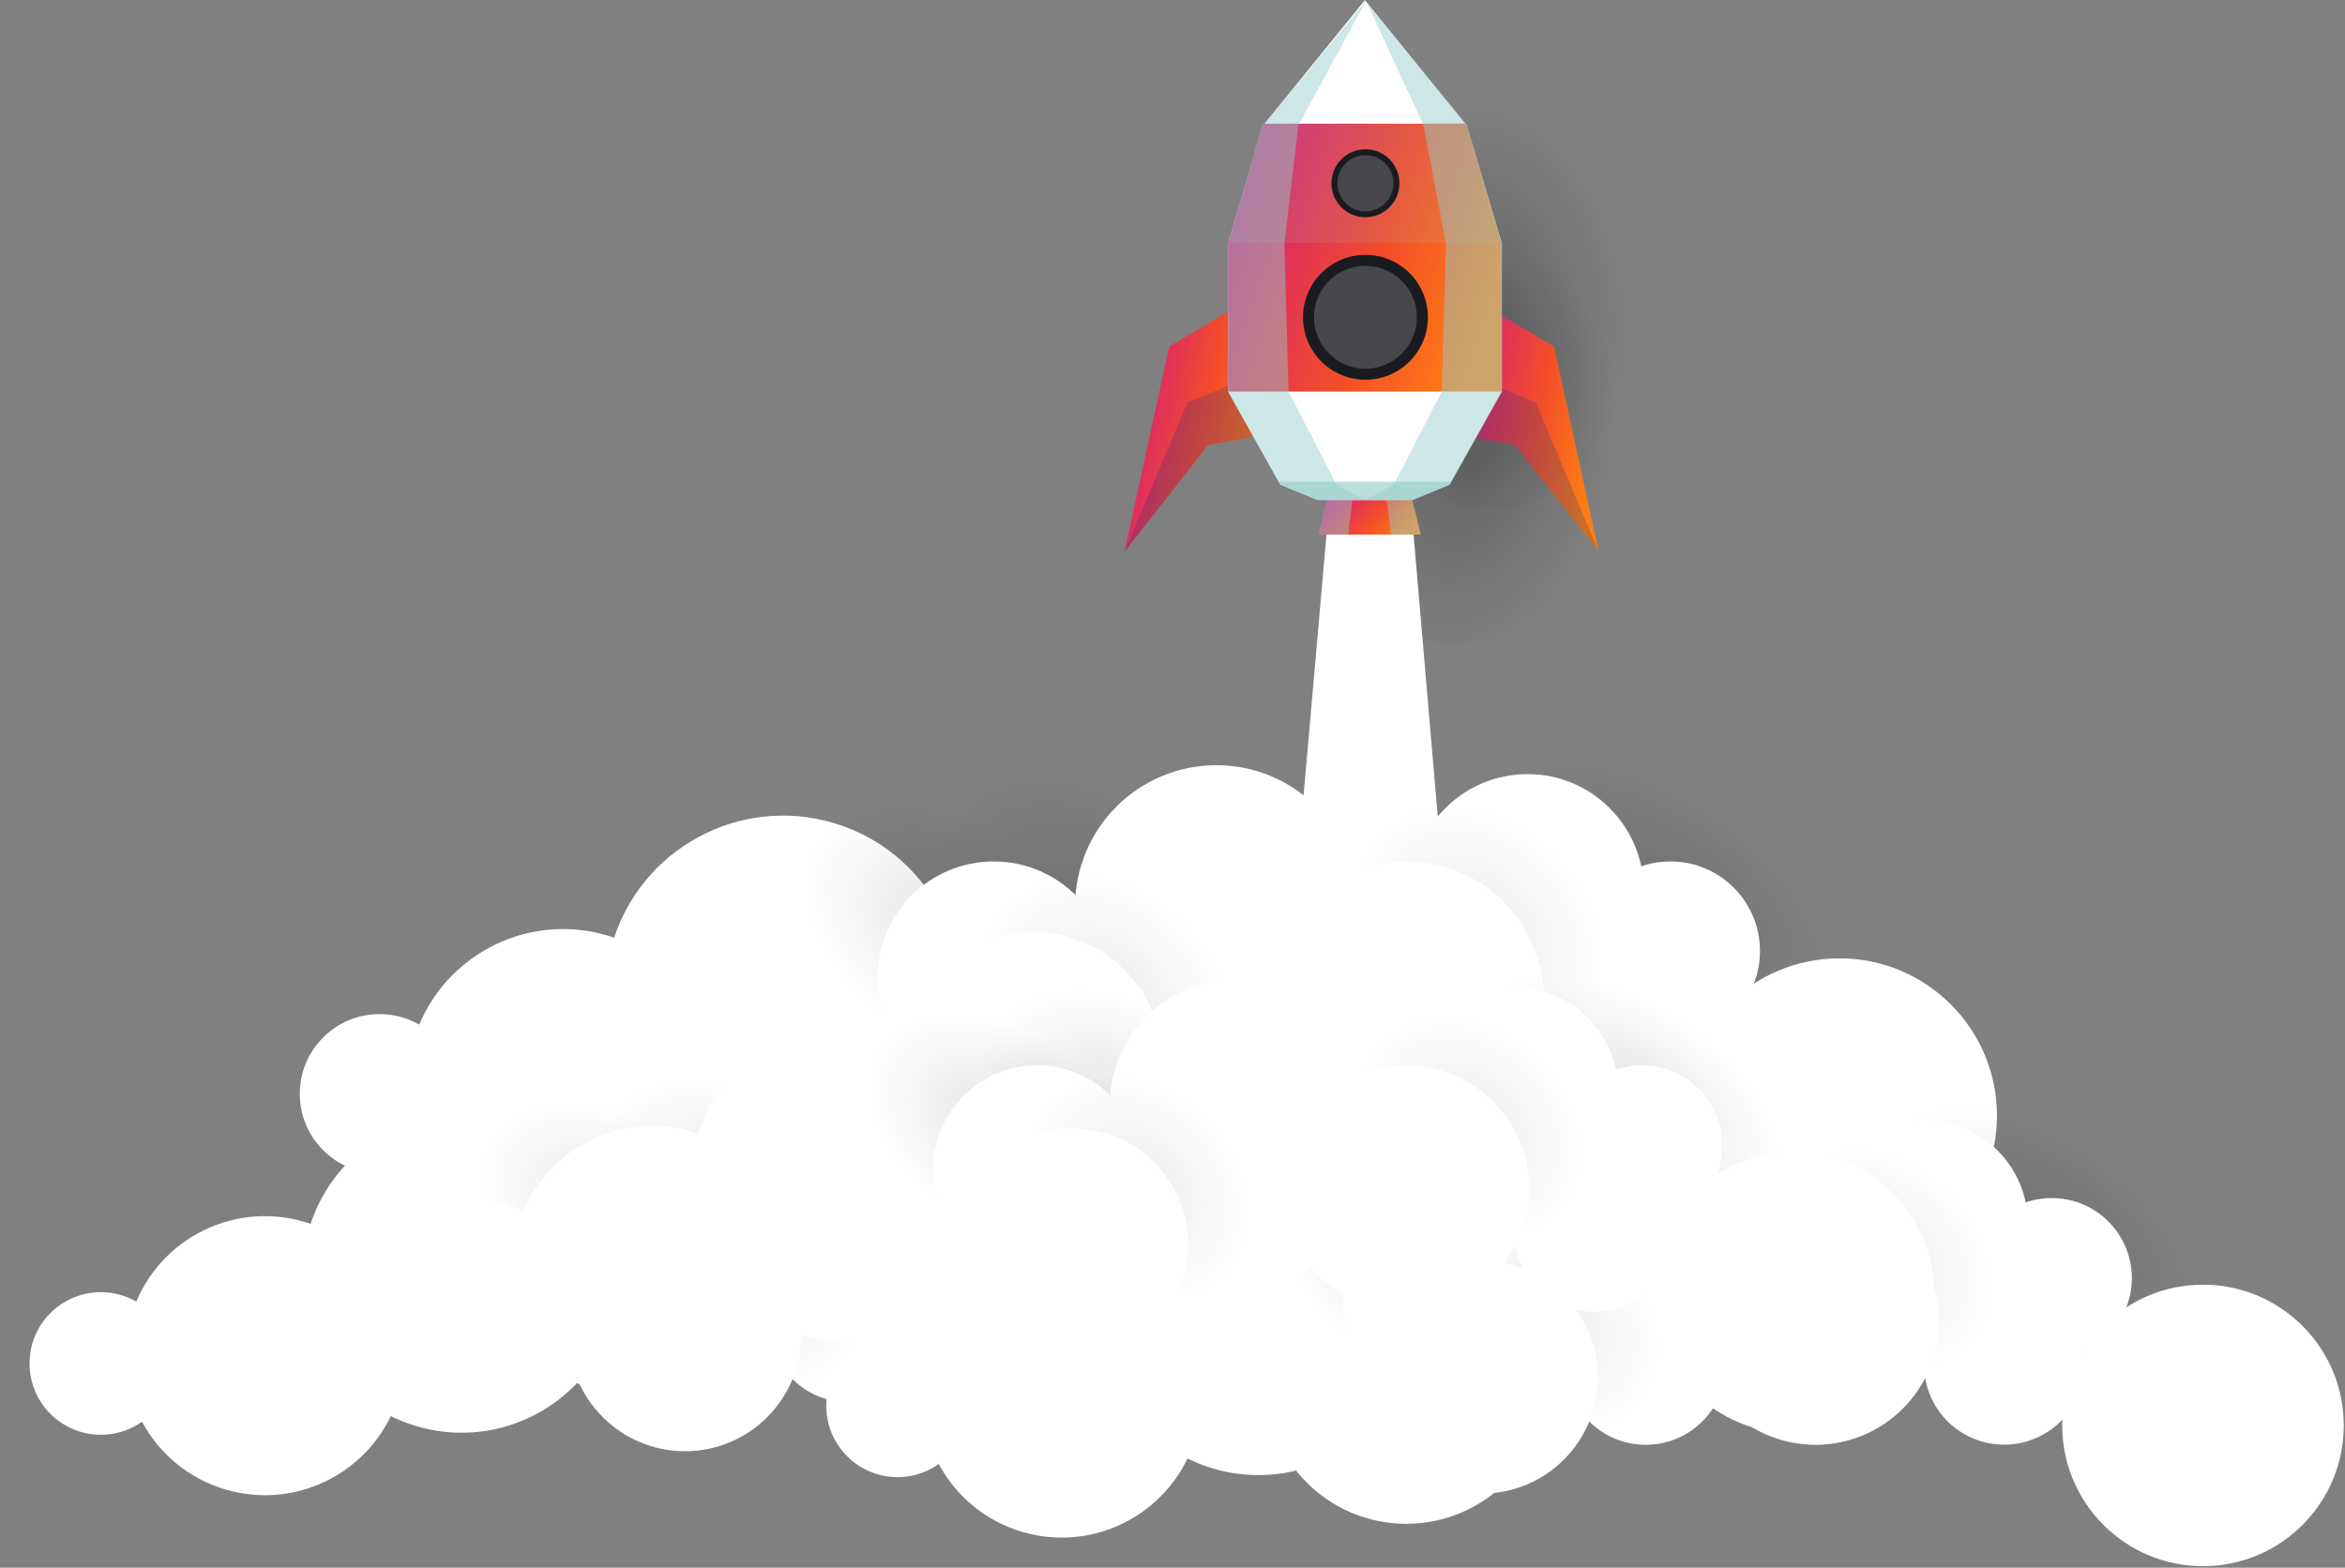 <svg width="830" height="555" fill="none" xmlns="http://www.w3.org/2000/svg"><rect width="100%" height="100%" fill="#808080" stroke="none"/><path style="mix-blend-mode:multiply" opacity=".73" d="M581.707 167.895c10.84-40.911-7.095-81.156-40.058-89.89-32.963-8.734-68.472 17.351-79.312 58.262-10.84 40.911 7.095 81.157 40.058 89.891 32.963 8.733 68.472-17.352 79.312-58.263Z" fill="url(#a)"/><path style="mix-blend-mode:multiply" opacity=".73" d="M532.626 180.214c33.859-4.056 57.226-41.409 52.193-83.432-5.033-42.022-36.561-72.8-70.42-68.745-33.858 4.055-57.226 41.408-52.193 83.431 5.034 42.023 36.562 72.801 70.42 68.746Z" fill="url(#b)"/><path style="mix-blend-mode:multiply" opacity=".37" d="M429.595 356.448c16.643-24.481 8.162-59.266-18.943-77.694-27.106-18.428-62.572-13.521-79.216 10.961-16.644 24.481-8.163 59.266 18.943 77.694 27.106 18.428 62.572 13.521 79.216-10.961Z" fill="url(#c)"/><path d="m498.997 173.78 12.19 142.183h-52.806L470.86 173.78h28.137Z" fill="#fff"/><path d="M502.864 189.27h-36.16l2.999-12.274h30.162l2.999 12.274Z" fill="url(#d)"/><path d="m526.87 108.928 23.175 13.768 15.792 72.549-29.56-37.69-21.163-3.963 11.756-44.664Z" fill="url(#e)"/><path d="m520.558 132.886 23.055 9.624 22.224 52.734-29.56-37.689-21.163-3.963 5.444-20.706Z" fill="#032D86" style="mix-blend-mode:multiply" opacity=".21"/><path d="m437.012 108.928-23.176 13.768-15.791 72.549 29.559-37.69 21.164-3.963-11.756-44.664Z" fill="url(#f)"/><path d="m443.311 132.886-23.042 9.624-22.224 52.734 29.559-37.689 21.164-3.963-5.457-20.706Z" fill="#032D86" style="mix-blend-mode:multiply" opacity=".21"/><path d="M519.028 44.28 483.097.05l-35.944 44.23-12.479 41.93v52.41l18.466 32.944 13.177 5.432h33.547l13.177-5.432 18.466-32.944V86.21l-12.479-41.93Z" fill="#fff"/><path d="m531.507 86.21-12.479-41.93-.41-.493h-71.055l-.41.494-12.479 41.93v52.409h96.833V86.21Z" fill="url(#g)"/><path d="m473.051 171.563-16.972-32.944-1.494-52.409 4.987-41.93L483.602.11l-36.449 44.17-12.479 41.93v52.409l18.466 32.944 13.177 5.433h16.78l-10.046-5.433Z" fill="#96CCCA" style="mix-blend-mode:multiply" opacity=".47"/><path d="M531.507 85.982h-96.833l11.853-42.195h72.091l12.889 42.195Z" fill="#96CCCA" style="mix-blend-mode:multiply" opacity=".13"/><path d="m493.324 171.563 16.972-32.944 1.493-52.409-7.986-41.93-19.838-42.977 35.256 42.978L531.7 86.21v52.408l-18.465 32.944-13.178 5.433H483.29l10.034-5.433Z" fill="#96CCCA" style="mix-blend-mode:multiply" opacity=".47"/><path d="m452.586 170.564.555 1 13.177 5.432h33.546l13.178-5.432.554-1h-61.01Z" fill="#96CCCA" style="mix-blend-mode:multiply" opacity=".66"/><path d="M499.864 176.996h-9.058l1.506 12.274h10.552l-3-12.274ZM469.618 176.996h9.059l-1.506 12.274h-10.552l2.999-12.274Z" fill="#96CCCA" style="mix-blend-mode:multiply" opacity=".47"/><path d="M483.29 134.428c12.207 0 22.103-9.896 22.103-22.103s-9.896-22.103-22.103-22.103-22.103 9.896-22.103 22.103 9.896 22.103 22.103 22.103Z" fill="#191B20"/><path d="M483.289 130.537c10.059 0 18.213-8.154 18.213-18.212 0-10.059-8.154-18.213-18.213-18.213-10.058 0-18.212 8.154-18.212 18.213 0 10.058 8.154 18.212 18.212 18.212Z" fill="#46484B"/><path d="M483.29 76.911c6.645 0 12.033-5.387 12.033-12.033s-5.388-12.033-12.033-12.033c-6.646 0-12.034 5.387-12.034 12.033s5.388 12.033 12.034 12.033Z" fill="#191B20"/><path d="M483.29 74.803c5.481 0 9.925-4.443 9.925-9.925 0-5.482-4.444-9.925-9.925-9.925-5.482 0-9.926 4.443-9.926 9.925 0 5.482 4.444 9.925 9.926 9.925Z" fill="#46484B"/><path d="M338.322 366.538c8.193-33.786-12.555-67.817-46.342-76.01-33.786-8.192-67.817 12.556-76.01 46.342-8.192 33.787 12.556 67.818 46.342 76.01 33.787 8.193 67.818-12.555 76.01-46.342Z" fill="#fff"/><path d="M253.012 397.105c7.153-29.657-11.091-59.499-40.749-66.652-29.658-7.153-59.499 11.091-66.652 40.749-7.153 29.658 11.091 59.499 40.749 66.652 29.657 7.153 59.498-11.091 66.652-40.749Z" fill="#fff"/><path style="mix-blend-mode:multiply" opacity=".37" d="M383.856 364.002c14.531-21.373 3.917-53.923-23.706-72.703-27.622-18.779-61.795-16.677-76.325 4.696-14.531 21.374-3.918 53.924 23.705 72.703 27.623 18.78 61.795 16.677 76.326-4.696Z" fill="url(#h)"/><path d="M351.73 387.236c22.719 0 41.135-18.417 41.135-41.135 0-22.718-18.416-41.135-41.135-41.135-22.718 0-41.134 18.417-41.134 41.135 0 22.718 18.416 41.135 41.134 41.135Z" fill="#fff"/><path style="mix-blend-mode:multiply" opacity=".37" d="M640.827 354.356c13.589-19.986-1.152-53.699-32.923-75.298-31.77-21.6-68.541-22.907-82.129-2.921-13.588 19.987 1.152 53.7 32.923 75.299 31.77 21.6 68.541 22.907 82.129 2.92Z" fill="url(#i)"/><path d="M540.662 356.327c22.718 0 41.134-18.417 41.134-41.135 0-22.718-18.416-41.135-41.134-41.135-22.719 0-41.135 18.417-41.135 41.135 0 22.718 18.416 41.135 41.135 41.135Z" fill="#fff"/><path d="M591.228 368.373c17.509 0 31.703-14.195 31.703-31.704s-14.194-31.703-31.703-31.703-31.703 14.194-31.703 31.703 14.194 31.704 31.703 31.704Z" fill="#fff"/><path d="M651.093 450.714c30.775 0 55.722-24.947 55.722-55.721 0-30.775-24.947-55.722-55.722-55.722-30.774 0-55.721 24.947-55.721 55.722 0 30.774 24.947 55.721 55.721 55.721ZM154.29 407.19c11.021-11.021 11.021-28.891 0-39.912-11.022-11.022-28.891-11.022-39.912 0-11.022 11.021-11.022 28.891-.001 39.912 11.022 11.021 28.891 11.021 39.913 0Z" fill="#fff"/><path d="M584.711 400.113c16.131-6.81 23.686-25.407 16.876-41.538-6.811-16.13-25.408-23.686-41.538-16.875-16.131 6.81-23.686 25.407-16.876 41.538 6.811 16.13 25.408 23.686 41.538 16.875ZM461.398 378.157c3.977-17.051-6.622-34.099-23.673-38.076-17.052-3.977-34.099 6.621-38.076 23.673-3.978 17.051 6.621 34.099 23.672 38.076 17.052 3.977 34.099-6.621 38.077-23.673Z" fill="#fff"/><path d="M430.544 370.974c27.634 0 50.036-22.402 50.036-50.036s-22.402-50.036-50.036-50.036c-27.635 0-50.037 22.402-50.037 50.036s22.402 50.036 50.037 50.036Z" fill="#fff"/><path style="mix-blend-mode:multiply" opacity=".26" d="M428.706 393.106c18.275-18.275 17.082-49.098-2.666-68.846-19.747-19.747-50.57-20.941-68.845-2.666s-17.082 49.098 2.666 68.846c19.747 19.747 50.57 20.941 68.845 2.666Z" fill="url(#j)"/><path style="mix-blend-mode:multiply" opacity=".26" d="M560.187 368.81c18.275-18.275 17.082-49.098-2.666-68.845-19.747-19.748-50.57-20.941-68.845-2.666s-17.082 49.098 2.666 68.845c19.747 19.748 50.57 20.941 68.845 2.666Z" fill="url(#k)"/><path d="M545.216 365.231c6.308-26.234-9.846-52.615-36.08-58.923-26.235-6.309-52.616 9.845-58.924 36.08-6.308 26.234 9.845 52.615 36.08 58.924 26.235 6.308 52.616-9.846 58.924-36.081ZM365.583 421.986c25.412 0 46.013-20.601 46.013-46.013s-20.601-46.013-46.013-46.013-46.013 20.601-46.013 46.013 20.601 46.013 46.013 46.013Z" fill="#fff"/><path style="mix-blend-mode:multiply" opacity=".37" d="M299.687 455.166c14.882-21.89 7.299-52.992-16.937-69.469-24.236-16.477-55.947-12.089-70.829 9.801-14.881 21.889-7.298 52.992 16.938 69.468 24.236 16.477 55.947 12.089 70.828-9.8Z" fill="url(#l)"/><path d="M218.078 464.187c7.325-30.209-11.226-60.637-41.435-67.962-30.21-7.325-60.638 11.226-67.963 41.435-7.325 30.21 11.226 60.638 41.436 67.963 30.209 7.325 60.637-11.226 67.962-41.436Z" fill="#fff"/><path d="M141.799 491.518c6.396-26.517-9.916-53.199-36.434-59.595-26.518-6.395-53.2 9.917-59.595 36.434-6.396 26.518 9.916 53.2 36.434 59.596 26.518 6.395 53.199-9.917 59.595-36.435Z" fill="#fff"/><path style="mix-blend-mode:multiply" opacity=".37" d="M258.791 461.92c12.993-19.11 3.503-48.214-21.195-65.006-24.699-16.791-55.253-14.911-68.245 4.2-12.992 19.11-3.503 48.214 21.196 65.005 24.698 16.791 55.252 14.911 68.244-4.199Z" fill="url(#m)"/><path d="M230.067 482.693c20.313 0 36.78-16.466 36.78-36.779 0-20.313-16.467-36.78-36.78-36.78-20.313 0-36.78 16.467-36.78 36.78 0 20.313 16.467 36.779 36.78 36.779Z" fill="#fff"/><path style="mix-blend-mode:multiply" opacity=".37" d="M488.556 453.296c12.149-17.871-1.03-48.014-29.437-67.327-28.408-19.313-61.285-20.482-73.435-2.611-12.149 17.871 1.03 48.014 29.437 67.327 28.408 19.312 61.285 20.481 73.435 2.611Z" fill="url(#n)"/><path d="M398.995 455.057c20.313 0 36.78-16.467 36.78-36.78 0-20.313-16.467-36.779-36.78-36.779-20.313 0-36.779 16.466-36.779 36.779 0 20.313 16.466 36.78 36.779 36.78Z" fill="#fff"/><path d="M444.208 465.828c15.655 0 28.346-12.692 28.346-28.347 0-15.656-12.691-28.347-28.346-28.347-15.656 0-28.347 12.691-28.347 28.347 0 15.655 12.691 28.347 28.347 28.347Z" fill="#fff"/><path d="M497.735 539.452c27.516 0 49.822-22.306 49.822-49.822 0-27.516-22.306-49.823-49.822-49.823-27.516 0-49.822 22.307-49.822 49.823 0 27.516 22.306 49.822 49.822 49.822ZM53.53 500.535c9.854-9.854 9.854-25.832 0-35.686-9.855-9.855-25.832-9.855-35.687 0-9.854 9.854-9.854 25.832 0 35.686 9.855 9.855 25.832 9.855 35.687 0Z" fill="#fff"/><path d="M438.381 494.208c14.423-6.089 21.178-22.718 15.089-37.14-6.09-14.423-22.718-21.178-37.141-15.089-14.422 6.089-21.178 22.718-15.088 37.14 6.089 14.423 22.717 21.179 37.14 15.089ZM328.123 474.576c3.556-15.246-5.92-30.488-21.167-34.045-15.246-3.556-30.488 5.921-34.045 21.167-3.556 15.246 5.921 30.488 21.167 34.045 15.246 3.556 30.489-5.92 34.045-21.167Z" fill="#fff"/><path d="M300.535 468.154c24.709 0 44.739-20.03 44.739-44.739 0-24.708-20.03-44.739-44.739-44.739-24.708 0-44.739 20.031-44.739 44.739 0 24.709 20.031 44.739 44.739 44.739Z" fill="#fff"/><path style="mix-blend-mode:multiply" opacity=".26" d="M298.892 487.943c16.34-16.34 15.273-43.9-2.384-61.557-17.656-17.656-45.216-18.724-61.556-2.383-16.34 16.34-15.273 43.9 2.383 61.556 17.657 17.657 45.217 18.724 61.557 2.384Z" fill="url(#o)"/><path style="mix-blend-mode:multiply" opacity=".26" d="M416.453 466.22c16.34-16.341 15.273-43.9-2.384-61.557-17.656-17.657-45.216-18.724-61.556-2.384-16.34 16.34-15.273 43.9 2.383 61.557 17.657 17.657 45.217 18.724 61.557 2.384Z" fill="url(#p)"/><path d="M403.067 463.019c5.64-23.457-8.803-47.045-32.26-52.685-23.457-5.641-47.045 8.803-52.686 32.26-5.64 23.457 8.804 47.045 32.261 52.685 23.457 5.64 47.045-8.803 52.685-32.26ZM242.453 513.765c22.721 0 41.141-18.42 41.141-41.142 0-22.721-18.42-41.141-41.141-41.141-22.722 0-41.142 18.42-41.142 41.141 0 22.722 18.42 41.142 41.142 41.142Z" fill="#fff"/><path style="mix-blend-mode:multiply" opacity=".37" d="M581.687 470.166c14.882-21.89 7.299-52.992-16.937-69.469-24.236-16.477-55.947-12.089-70.829 9.801-14.881 21.889-7.298 52.992 16.938 69.468 24.236 16.477 55.947 12.089 70.828-9.8Z" fill="url(#q)"/><path d="M500.078 479.187c7.325-30.209-11.226-60.637-41.435-67.962-30.21-7.325-60.638 11.226-67.963 41.435-7.325 30.21 11.226 60.638 41.436 67.963 30.209 7.325 60.637-11.226 67.962-41.436Z" fill="#fff"/><path d="M423.799 506.518c6.396-26.517-9.916-53.199-36.434-59.595-26.518-6.395-53.199 9.917-59.595 36.434-6.396 26.518 9.916 53.2 36.434 59.596 26.518 6.395 53.199-9.917 59.595-36.435Z" fill="#fff"/><path style="mix-blend-mode:multiply" opacity=".37" d="M540.791 476.92c12.993-19.11 3.503-48.214-21.195-65.006-24.699-16.791-55.253-14.911-68.245 4.2-12.992 19.11-3.503 48.214 21.196 65.005 24.698 16.791 55.252 14.911 68.244-4.199Z" fill="url(#r)"/><path d="M512.067 497.693c20.313 0 36.78-16.466 36.78-36.779 0-20.313-16.467-36.78-36.78-36.78-20.313 0-36.78 16.467-36.78 36.78 0 20.313 16.467 36.779 36.78 36.779Z" fill="#fff"/><path style="mix-blend-mode:multiply" opacity=".37" d="M770.556 468.296c12.149-17.871-1.03-48.014-29.437-67.327-28.408-19.313-61.285-20.482-73.435-2.611-12.149 17.871 1.03 48.014 29.437 67.327 28.408 19.312 61.285 20.481 73.435 2.611Z" fill="url(#s)"/><path d="M680.995 470.057c20.313 0 36.78-16.467 36.78-36.78 0-20.313-16.467-36.779-36.78-36.779-20.313 0-36.779 16.466-36.779 36.779 0 20.313 16.466 36.78 36.779 36.78Z" fill="#fff"/><path d="M726.208 480.828c15.655 0 28.346-12.692 28.346-28.347 0-15.656-12.691-28.347-28.346-28.347-15.656 0-28.347 12.691-28.347 28.347 0 15.655 12.691 28.347 28.347 28.347Z" fill="#fff"/><path d="M779.735 554.452c27.516 0 49.822-22.306 49.822-49.822 0-27.516-22.306-49.823-49.822-49.823-27.516 0-49.822 22.307-49.822 49.823 0 27.516 22.306 49.822 49.822 49.822ZM335.53 515.535c9.854-9.854 9.854-25.832 0-35.686-9.855-9.855-25.832-9.855-35.687 0-9.854 9.854-9.854 25.832 0 35.686 9.855 9.855 25.832 9.855 35.687 0Z" fill="#fff"/><path d="M720.381 509.208c14.423-6.089 21.178-22.718 15.089-37.14-6.09-14.423-22.718-21.178-37.141-15.089-14.422 6.089-21.178 22.718-15.088 37.14 6.089 14.423 22.717 21.179 37.14 15.089ZM610.123 489.576c3.556-15.246-5.92-30.488-21.167-34.045-15.246-3.556-30.488 5.921-34.045 21.167-3.556 15.246 5.921 30.488 21.167 34.045 15.246 3.556 30.489-5.92 34.045-21.167Z" fill="#fff"/><path d="M582.535 483.154c24.709 0 44.739-20.03 44.739-44.739 0-24.708-20.03-44.739-44.739-44.739-24.708 0-44.739 20.031-44.739 44.739 0 24.709 20.031 44.739 44.739 44.739Z" fill="#fff"/><path style="mix-blend-mode:multiply" opacity=".26" d="M580.892 502.943c16.34-16.34 15.273-43.9-2.384-61.557-17.656-17.656-45.216-18.724-61.556-2.383-16.34 16.34-15.273 43.9 2.383 61.556 17.657 17.657 45.217 18.724 61.557 2.384Z" fill="url(#t)"/><path style="mix-blend-mode:multiply" opacity=".26" d="M698.453 481.22c16.34-16.341 15.273-43.9-2.384-61.557-17.656-17.657-45.216-18.724-61.556-2.384-16.34 16.34-15.273 43.9 2.383 61.557 17.657 17.657 45.217 18.724 61.557 2.384Z" fill="url(#u)"/><path d="M685.067 478.019c5.64-23.457-8.803-47.045-32.26-52.685-23.457-5.641-47.045 8.803-52.686 32.26-5.64 23.457 8.804 47.045 32.261 52.685 23.457 5.64 47.045-8.803 52.685-32.26ZM524.453 528.765c22.721 0 41.141-18.42 41.141-41.142 0-22.721-18.42-41.141-41.141-41.141-22.722 0-41.142 18.42-41.142 41.141 0 22.722 18.42 41.142 41.142 41.142Z" fill="#fff"/><path style="mix-blend-mode:multiply" opacity=".37" d="M436.687 423.166c14.882-21.89 7.299-52.992-16.937-69.469-24.236-16.477-55.947-12.089-70.829 9.801-14.881 21.889-7.298 52.992 16.938 69.468 24.236 16.477 55.947 12.089 70.828-9.8Z" fill="url(#v)"/><path d="M355.078 432.187c7.325-30.209-11.226-60.637-41.435-67.962-30.21-7.325-60.638 11.226-67.963 41.435-7.325 30.21 11.226 60.638 41.436 67.963 30.209 7.325 60.637-11.226 67.962-41.436Z" fill="#fff"/><path d="M278.799 459.518c6.396-26.517-9.916-53.199-36.434-59.595-26.518-6.395-53.199 9.917-59.595 36.434-6.396 26.518 9.916 53.2 36.434 59.596 26.518 6.395 53.199-9.917 59.595-36.435Z" fill="#fff"/><path style="mix-blend-mode:multiply" opacity=".37" d="M395.791 429.92c12.993-19.11 3.503-48.214-21.195-65.006-24.699-16.791-55.253-14.911-68.245 4.2-12.992 19.11-3.503 48.214 21.196 65.005 24.698 16.791 55.252 14.911 68.244-4.199Z" fill="url(#w)"/><path d="M367.067 450.693c20.313 0 36.78-16.466 36.78-36.779 0-20.313-16.467-36.78-36.78-36.78-20.313 0-36.78 16.467-36.78 36.78 0 20.313 16.467 36.779 36.78 36.779Z" fill="#fff"/><path style="mix-blend-mode:multiply" opacity=".37" d="M625.556 421.296c12.149-17.871-1.03-48.014-29.437-67.327-28.408-19.313-61.285-20.482-73.435-2.611-12.149 17.871 1.03 48.014 29.437 67.327 28.408 19.312 61.285 20.481 73.435 2.611Z" fill="url(#x)"/><path d="M535.995 423.057c20.313 0 36.78-16.467 36.78-36.78 0-20.313-16.467-36.779-36.78-36.779-20.313 0-36.779 16.466-36.779 36.779 0 20.313 16.466 36.78 36.779 36.78Z" fill="#fff"/><path d="M581.208 433.828c15.655 0 28.346-12.692 28.346-28.347 0-15.656-12.691-28.347-28.346-28.347-15.656 0-28.347 12.691-28.347 28.347 0 15.655 12.691 28.347 28.347 28.347Z" fill="#fff"/><path d="M634.735 507.452c27.516 0 49.822-22.306 49.822-49.822 0-27.516-22.306-49.823-49.822-49.823-27.516 0-49.822 22.307-49.822 49.823 0 27.516 22.306 49.822 49.822 49.822ZM190.53 468.535c9.854-9.854 9.854-25.832 0-35.686-9.855-9.855-25.832-9.855-35.687 0-9.854 9.854-9.854 25.832 0 35.686 9.855 9.855 25.832 9.855 35.687 0Z" fill="#fff"/><path d="M575.381 462.208c14.423-6.089 21.178-22.718 15.089-37.14-6.09-14.423-22.718-21.178-37.141-15.089-14.422 6.089-21.178 22.718-15.088 37.14 6.089 14.423 22.717 21.178 37.14 15.089ZM465.123 442.576c3.556-15.246-5.92-30.488-21.167-34.045-15.246-3.556-30.488 5.921-34.045 21.167-3.556 15.246 5.921 30.488 21.167 34.045 15.246 3.556 30.489-5.92 34.045-21.167Z" fill="#fff"/><path d="M437.535 436.154c24.709 0 44.739-20.03 44.739-44.739 0-24.708-20.03-44.739-44.739-44.739-24.708 0-44.739 20.031-44.739 44.739 0 24.709 20.031 44.739 44.739 44.739Z" fill="#fff"/><path style="mix-blend-mode:multiply" opacity=".26" d="M435.892 455.943c16.34-16.34 15.273-43.9-2.384-61.557-17.656-17.656-45.216-18.724-61.556-2.383-16.34 16.34-15.273 43.9 2.383 61.556 17.657 17.657 45.217 18.724 61.557 2.384Z" fill="url(#y)"/><path style="mix-blend-mode:multiply" opacity=".26" d="M553.453 434.22c16.34-16.341 15.273-43.9-2.384-61.557-17.656-17.657-45.216-18.724-61.556-2.384-16.34 16.34-15.273 43.9 2.383 61.557 17.657 17.657 45.217 18.724 61.557 2.384Z" fill="url(#z)"/><path d="M540.067 431.019c5.64-23.457-8.803-47.045-32.26-52.685-23.457-5.641-47.045 8.803-52.686 32.26-5.64 23.457 8.804 47.045 32.261 52.685 23.457 5.64 47.045-8.803 52.685-32.26ZM379.453 481.765c22.721 0 41.141-18.42 41.141-41.142 0-22.721-18.42-41.141-41.141-41.141-22.722 0-41.142 18.42-41.142 41.141 0 22.722 18.42 41.142 41.142 41.142Z" fill="#fff"/><defs><radialGradient id="a" cx="0" cy="0" r="1" gradientUnits="userSpaceOnUse" gradientTransform="matrix(-19.112 72.132 -49.514 -13.119 518.988 160.396)"><stop offset="0" stop-opacity=".3"/><stop offset="1" stop-opacity="0"/></radialGradient><radialGradient id="b" cx="0" cy="0" r="1" gradientUnits="userSpaceOnUse" gradientTransform="matrix(8.874 74.091 -50.859 6.092 524.156 111.037)"><stop offset="0" stop-opacity=".3"/><stop offset="1" stop-opacity="0"/></radialGradient><radialGradient id="c" cx="0" cy="0" r="1" gradientUnits="userSpaceOnUse" gradientTransform="matrix(47.828 32.516 -24.954 36.705 381.917 323.99)"><stop offset="0" stop-opacity=".3"/><stop offset="1" stop-opacity="0"/></radialGradient><radialGradient id="h" cx="0" cy="0" r="1" gradientUnits="userSpaceOnUse" gradientTransform="rotate(34.21 -367.517 715.546) scale(58.858 38.589)"><stop offset="0" stop-opacity=".3"/><stop offset="1" stop-opacity="0"/></radialGradient><radialGradient id="i" cx="0" cy="0" r="1" gradientUnits="userSpaceOnUse" gradientTransform="matrix(55.985 38.061 -20.417 30.031 586.136 317.636)"><stop offset="0" stop-opacity=".3"/><stop offset="1" stop-opacity="0"/></radialGradient><radialGradient id="j" cx="0" cy="0" r="1" gradientUnits="userSpaceOnUse" gradientTransform="matrix(35.004 35.004 -27.286 27.286 391.459 353.325)"><stop offset="0" stop-opacity=".3"/><stop offset="1" stop-opacity="0"/></radialGradient><radialGradient id="k" cx="0" cy="0" r="1" gradientUnits="userSpaceOnUse" gradientTransform="matrix(35.004 35.004 -27.286 27.286 522.964 329.346)"><stop offset="0" stop-opacity=".3"/><stop offset="1" stop-opacity="0"/></radialGradient><radialGradient id="l" cx="0" cy="0" r="1" gradientUnits="userSpaceOnUse" gradientTransform="matrix(42.764 29.073 -22.312 32.819 257.057 426.144)"><stop offset="0" stop-opacity=".3"/><stop offset="1" stop-opacity="0"/></radialGradient><radialGradient id="m" cx="0" cy="0" r="1" gradientUnits="userSpaceOnUse" gradientTransform="rotate(34.21 -592.528 570.846) scale(52.626 34.503)"><stop offset="0" stop-opacity=".3"/><stop offset="1" stop-opacity="0"/></radialGradient><radialGradient id="n" cx="0" cy="0" r="1" gradientUnits="userSpaceOnUse" gradientTransform="rotate(34.21 -463.329 924.57) scale(60.53 32.47)"><stop offset="0" stop-opacity=".3"/><stop offset="1" stop-opacity="0"/></radialGradient><radialGradient id="o" cx="0" cy="0" r="1" gradientUnits="userSpaceOnUse" gradientTransform="matrix(31.298 31.298 -24.398 24.398 265.589 452.374)"><stop offset="0" stop-opacity=".3"/><stop offset="1" stop-opacity="0"/></radialGradient><radialGradient id="p" cx="0" cy="0" r="1" gradientUnits="userSpaceOnUse" gradientTransform="matrix(31.298 31.298 -24.398 24.398 383.171 430.933)"><stop offset="0" stop-opacity=".3"/><stop offset="1" stop-opacity="0"/></radialGradient><radialGradient id="q" cx="0" cy="0" r="1" gradientUnits="userSpaceOnUse" gradientTransform="matrix(42.764 29.073 -22.312 32.819 539.057 441.144)"><stop offset="0" stop-opacity=".3"/><stop offset="1" stop-opacity="0"/></radialGradient><radialGradient id="r" cx="0" cy="0" r="1" gradientUnits="userSpaceOnUse" gradientTransform="rotate(34.21 -475.9 1036.532) scale(52.626 34.503)"><stop offset="0" stop-opacity=".3"/><stop offset="1" stop-opacity="0"/></radialGradient><radialGradient id="s" cx="0" cy="0" r="1" gradientUnits="userSpaceOnUse" gradientTransform="rotate(34.21 -346.7 1390.256) scale(60.53 32.47)"><stop offset="0" stop-opacity=".3"/><stop offset="1" stop-opacity="0"/></radialGradient><radialGradient id="t" cx="0" cy="0" r="1" gradientUnits="userSpaceOnUse" gradientTransform="matrix(31.298 31.298 -24.398 24.398 547.589 467.374)"><stop offset="0" stop-opacity=".3"/><stop offset="1" stop-opacity="0"/></radialGradient><radialGradient id="u" cx="0" cy="0" r="1" gradientUnits="userSpaceOnUse" gradientTransform="matrix(31.298 31.298 -24.398 24.398 665.171 445.933)"><stop offset="0" stop-opacity=".3"/><stop offset="1" stop-opacity="0"/></radialGradient><radialGradient id="v" cx="0" cy="0" r="1" gradientUnits="userSpaceOnUse" gradientTransform="matrix(42.764 29.073 -22.312 32.819 394.057 394.144)"><stop offset="0" stop-opacity=".3"/><stop offset="1" stop-opacity="0"/></radialGradient><radialGradient id="w" cx="0" cy="0" r="1" gradientUnits="userSpaceOnUse" gradientTransform="rotate(34.21 -472.035 777.44) scale(52.626 34.503)"><stop offset="0" stop-opacity=".3"/><stop offset="1" stop-opacity="0"/></radialGradient><radialGradient id="x" cx="0" cy="0" r="1" gradientUnits="userSpaceOnUse" gradientTransform="rotate(34.21 -342.836 1131.164) scale(60.53 32.47)"><stop offset="0" stop-opacity=".3"/><stop offset="1" stop-opacity="0"/></radialGradient><radialGradient id="y" cx="0" cy="0" r="1" gradientUnits="userSpaceOnUse" gradientTransform="matrix(31.298 31.298 -24.398 24.398 402.589 420.374)"><stop offset="0" stop-opacity=".3"/><stop offset="1" stop-opacity="0"/></radialGradient><radialGradient id="z" cx="0" cy="0" r="1" gradientUnits="userSpaceOnUse" gradientTransform="matrix(31.298 31.298 -24.398 24.398 520.171 398.933)"><stop offset="0" stop-opacity=".3"/><stop offset="1" stop-opacity="0"/></radialGradient><linearGradient id="d" x1="466.704" y1="183.133" x2="484.929" y2="201.213" gradientUnits="userSpaceOnUse"><stop stop-color="#D52274"/><stop offset=".563" stop-color="#F44D29"/><stop offset="1" stop-color="#FD7E14"/></linearGradient><linearGradient id="e" x1="515.114" y1="152.086" x2="563.925" y2="161.745" gradientUnits="userSpaceOnUse"><stop stop-color="#D52274"/><stop offset=".563" stop-color="#F44D29"/><stop offset="1" stop-color="#FD7E14"/></linearGradient><linearGradient id="f" x1="398.045" y1="152.086" x2="446.857" y2="161.745" gradientUnits="userSpaceOnUse"><stop stop-color="#D52274"/><stop offset=".563" stop-color="#F44D29"/><stop offset="1" stop-color="#FD7E14"/></linearGradient><linearGradient id="g" x1="434.674" y1="91.203" x2="521.269" y2="120.978" gradientUnits="userSpaceOnUse"><stop stop-color="#D52274"/><stop offset=".563" stop-color="#F44D29"/><stop offset="1" stop-color="#FD7E14"/></linearGradient></defs></svg>